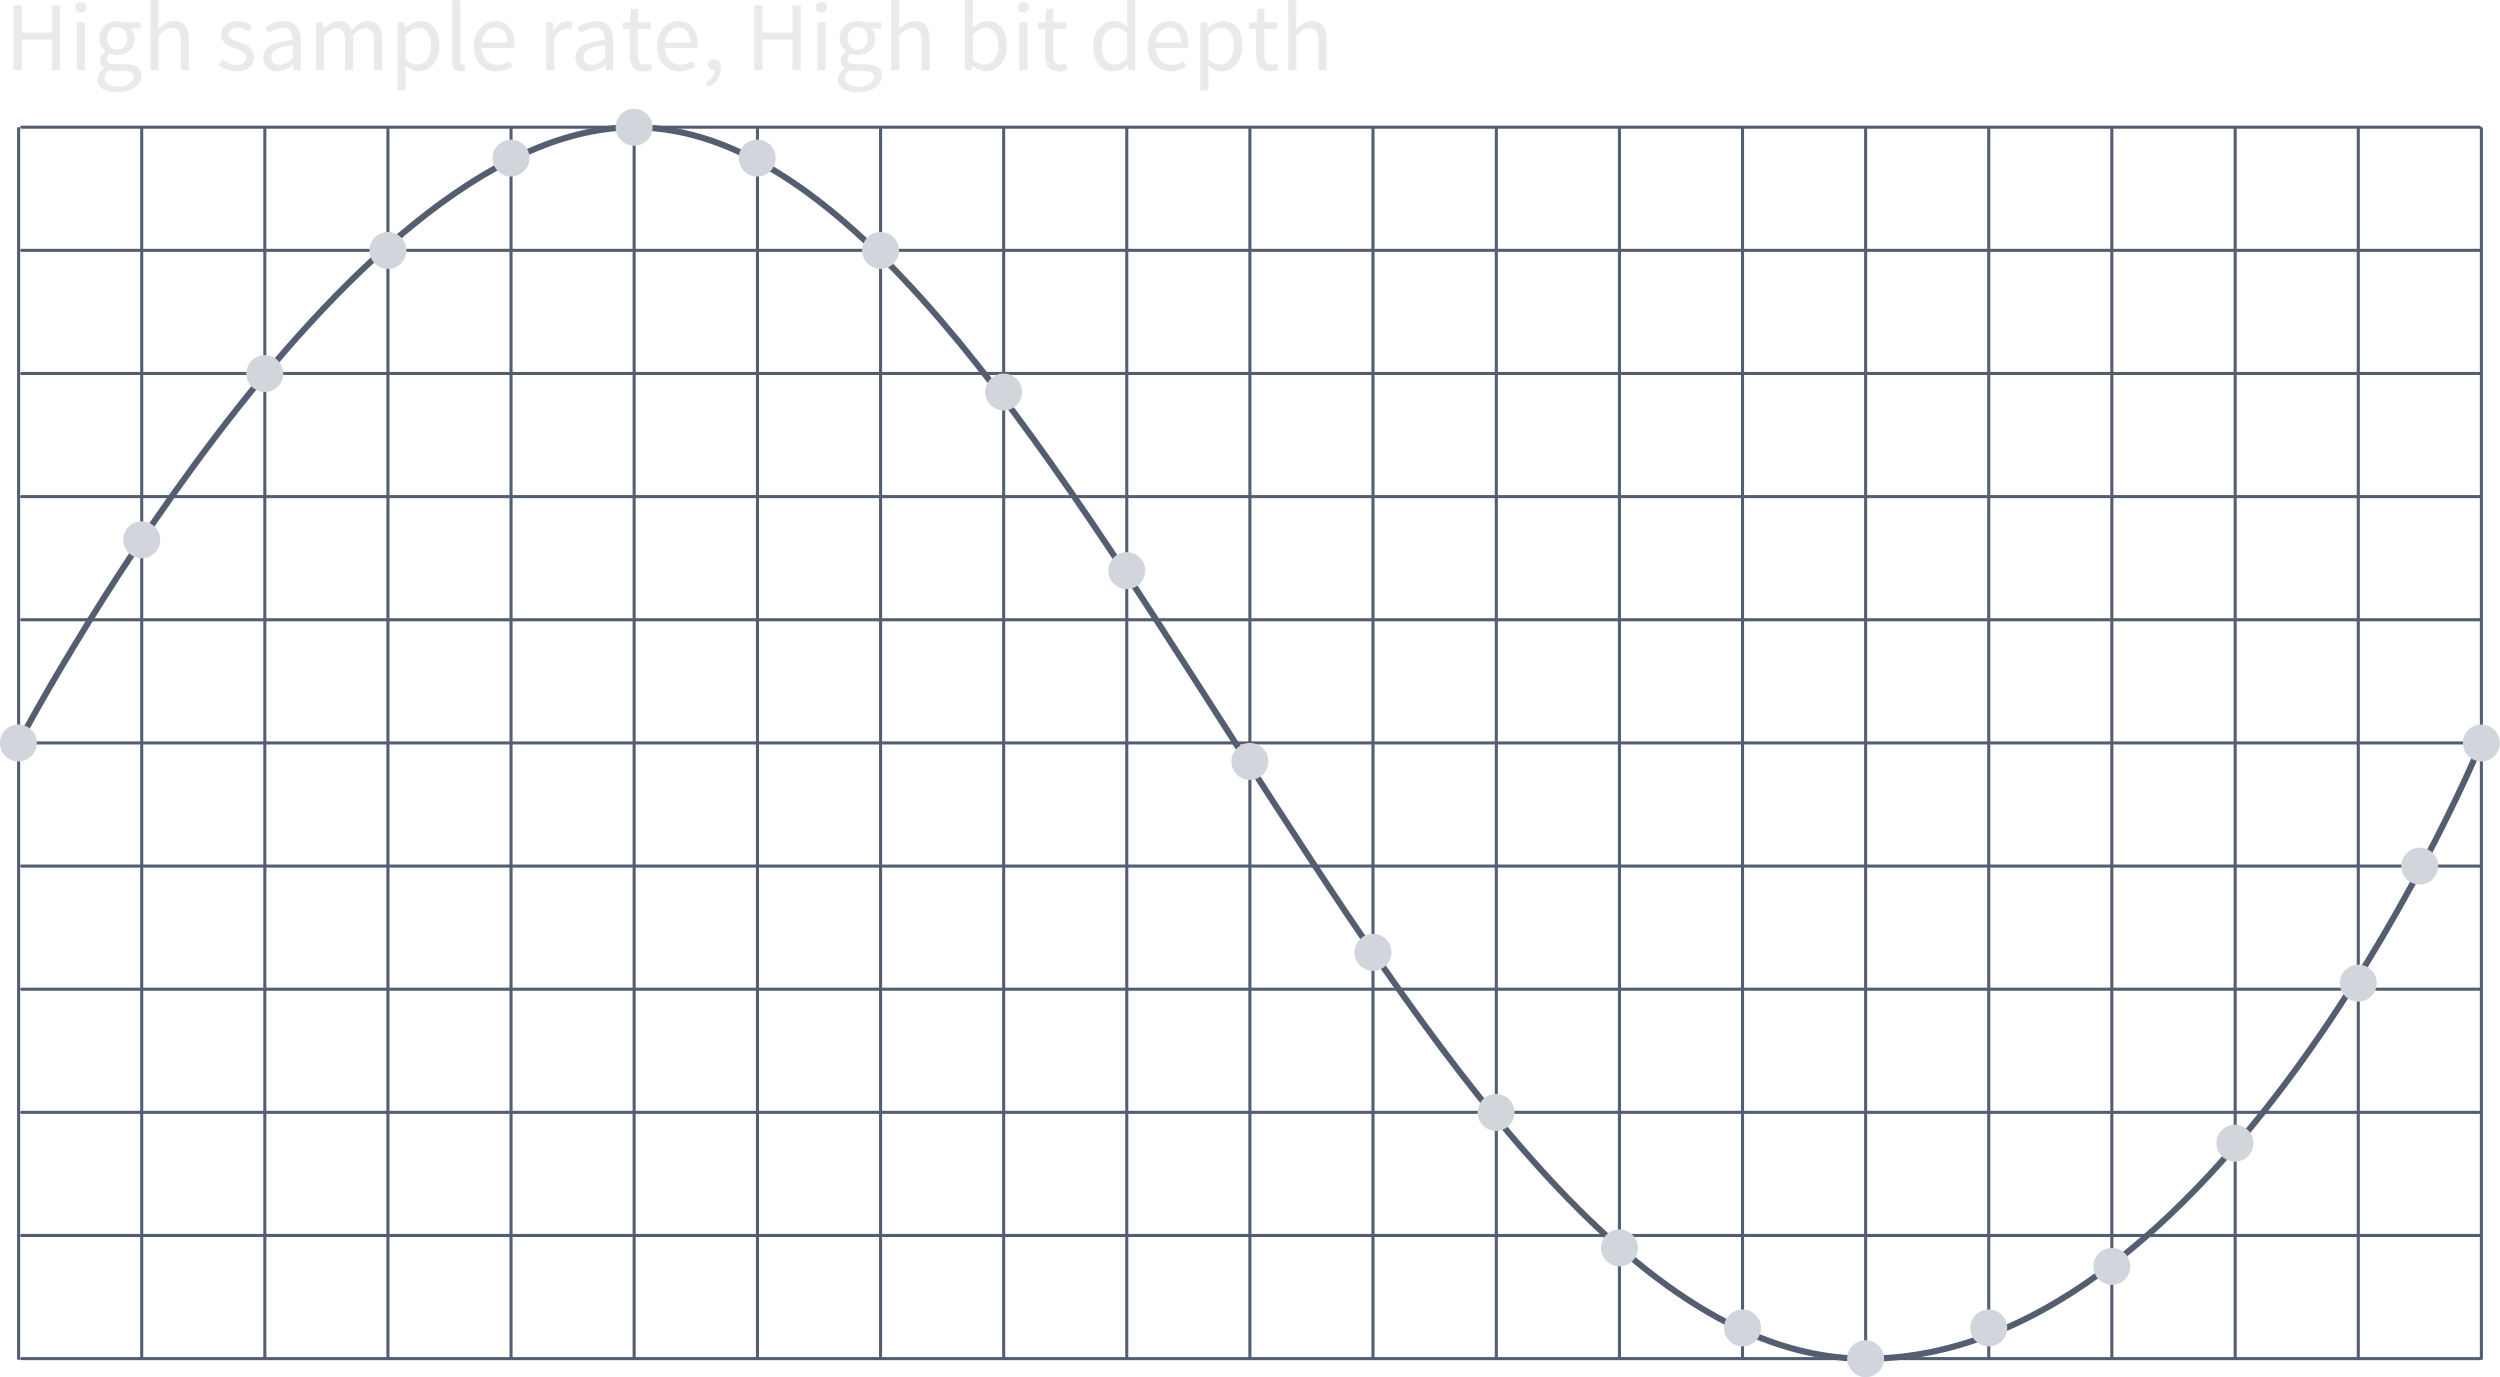<?xml version="1.0" encoding="UTF-8"?>
<svg width="406.03" height="223.67" version="1.1" viewBox="0 0 107.43 59.179" xmlns="http://www.w3.org/2000/svg" xmlns:cc="http://creativecommons.org/ns#" xmlns:dc="http://purl.org/dc/elements/1.1/" xmlns:rdf="http://www.w3.org/1999/02/22-rdf-syntax-ns#">
 <g transform="translate(-113.77 -.132)" fill="#2f3744" stroke="#535e70" stroke-dashoffset="1.2" stroke-linecap="round" stroke-miterlimit="40" stroke-width=".132">
  <path d="m119.86 5.656v52.851"/>
  <path d="m125.15 5.656v52.851"/>
  <path d="m130.44 5.656v52.851"/>
  <path d="m135.73 5.656v52.851"/>
  <path d="m141.02 5.656v52.851"/>
  <path d="m146.32 5.656v52.851"/>
  <path d="m151.61 5.656v52.851"/>
  <path d="m156.9 5.656v52.851"/>
  <path d="m162.19 5.656v52.851"/>
  <path d="m167.48 5.656v52.851"/>
  <path d="m172.77 5.656v52.851"/>
  <path d="m178.07 5.656v52.851"/>
  <path d="m183.36 5.656v52.851"/>
  <path d="m188.65 5.656v52.851"/>
  <path d="m193.94 5.656v52.851"/>
  <path d="m114.7 53.222h105.62"/>
  <path d="m114.7 47.931h105.62"/>
  <path d="m114.7 42.639h105.62"/>
  <path d="m114.7 37.347h105.62"/>
  <path d="m114.7 26.764h105.62"/>
  <path d="m114.7 21.472h105.62"/>
  <path d="m114.7 16.181h105.62"/>
  <path d="m114.7 10.889h105.62"/>
  <path d="m114.57 5.656v52.851"/>
  <path d="m114.7 5.598h105.62"/>
  <path d="m114.7 58.514h105.62"/>
  <path d="m114.7 32.056h105.62"/>
  <path d="m199.23 5.656v52.851"/>
  <path d="m204.52 5.656v52.851"/>
  <path d="m209.82 5.656v52.851"/>
  <path d="m215.11 5.656v52.851"/>
  <path d="m220.4 5.656v52.851"/>
 </g>
 <path d="m0.793 31.928s13.891-26.458 26.458-26.458c18.19 0 33.073 52.917 52.917 52.917 15.544 0 26.458-26.458 26.458-26.458" fill="none" stroke="#535e70" stroke-linecap="round" stroke-width=".265"/>
 <g transform="translate(-113.77 -.132)" fill="#d2d6dc">
  <circle cx="114.56" cy="32.06" r=".794"/>
  <circle cx="119.86" cy="23.328" r=".794"/>
  <circle cx="125.15" cy="16.185" r=".794"/>
  <circle cx="130.44" cy="10.893" r=".794"/>
  <circle cx="135.73" cy="6.924" r=".794"/>
  <circle cx="141.02" cy="5.601" r=".794"/>
  <circle cx="146.31" cy="6.924" r=".794"/>
  <circle cx="151.61" cy="10.893" r=".794"/>
  <circle cx="156.9" cy="16.978" r=".794"/>
  <circle cx="162.19" cy="24.651" r=".794"/>
  <circle cx="167.48" cy="32.853" r=".794"/>
  <circle cx="172.77" cy="41.055" r=".794"/>
  <circle cx="178.06" cy="47.935" r=".794"/>
  <circle cx="183.36" cy="53.755" r=".794"/>
  <circle cx="188.65" cy="57.195" r=".794"/>
  <circle cx="193.94" cy="58.518" r=".794"/>
  <circle cx="199.23" cy="57.195" r=".794"/>
  <circle cx="204.52" cy="54.549" r=".794"/>
  <circle cx="209.81" cy="49.257" r=".794"/>
  <circle cx="215.11" cy="42.378" r=".794"/>
  <circle cx="217.75" cy="37.351" r=".794"/>
  <circle cx="220.4" cy="32.06" r=".794"/>
 </g>
 <g transform="translate(-113.77 -.132)" fill="#e8eaec" stroke-linecap="round" stroke-width=".265" aria-label="High sample rate, High bit depth">
  <path d="m114.35 3.146h0.356v-1.308h1.291v1.308h0.351v-2.777h-0.351v1.164h-1.291v-1.164h-0.356z"/>
  <path d="m117.25 0.666c0.135 0 0.241-0.093 0.241-0.224 0-0.135-0.106-0.224-0.241-0.224-0.135 0-0.241 0.089-0.241 0.224 0 0.131 0.106 0.224 0.241 0.224zm-0.178 2.481h0.347v-2.057h-0.347z"/>
  <path d="m118.26 3.494c0-0.119 0.064-0.241 0.212-0.347 0.089 0.025 0.186 0.034 0.267 0.034h0.356c0.267 0 0.415 0.064 0.415 0.254 0 0.216-0.258 0.419-0.652 0.419-0.373 0-0.597-0.14-0.597-0.36zm-0.305 0.047c0 0.356 0.347 0.555 0.851 0.555 0.639 0 1.041-0.33 1.041-0.711 0-0.343-0.241-0.491-0.72-0.491h-0.398c-0.279 0-0.364-0.093-0.364-0.224 0-0.114 0.059-0.182 0.131-0.246 0.093 0.047 0.207 0.072 0.309 0.072 0.419 0 0.754-0.275 0.754-0.715 0-0.174-0.072-0.33-0.169-0.423h0.423v-0.267h-0.715c-0.076-0.03-0.178-0.051-0.292-0.051-0.419 0-0.775 0.284-0.775 0.732 0 0.246 0.131 0.445 0.267 0.555v0.017c-0.106 0.072-0.224 0.207-0.224 0.381 0 0.161 0.08 0.271 0.182 0.334v0.017c-0.186 0.127-0.301 0.292-0.301 0.466zm0.851-1.278c-0.237 0-0.436-0.191-0.436-0.491s0.195-0.478 0.436-0.478 0.436 0.178 0.436 0.478-0.199 0.491-0.436 0.491z"/>
  <path d="m120.24 3.146h0.347v-1.49c0.207-0.207 0.351-0.318 0.563-0.318 0.271 0 0.389 0.165 0.389 0.55v1.257h0.347v-1.304c0-0.525-0.195-0.804-0.627-0.804-0.284 0-0.491 0.152-0.686 0.339l0.013-0.423v-0.821h-0.347z"/>
  <path d="m123.17 2.914c0.195 0.161 0.474 0.284 0.766 0.284 0.487 0 0.754-0.279 0.754-0.614 0-0.389-0.33-0.512-0.627-0.622-0.233-0.089-0.457-0.165-0.457-0.356 0-0.157 0.119-0.296 0.377-0.296 0.182 0 0.33 0.076 0.47 0.182l0.165-0.22c-0.157-0.127-0.381-0.233-0.639-0.233-0.445 0-0.707 0.254-0.707 0.584 0 0.347 0.322 0.487 0.614 0.593 0.224 0.085 0.47 0.178 0.47 0.389 0 0.178-0.135 0.322-0.406 0.322-0.246 0-0.428-0.102-0.605-0.246z"/>
  <path d="m125.08 2.613c0 0.368 0.258 0.584 0.605 0.584 0.254 0 0.483-0.135 0.682-0.296h8e-3l0.03 0.246h0.288v-1.262c0-0.512-0.212-0.847-0.715-0.847-0.33 0-0.618 0.144-0.809 0.267l0.14 0.241c0.161-0.11 0.373-0.22 0.614-0.22 0.334 0 0.423 0.254 0.423 0.516-0.876 0.097-1.266 0.322-1.266 0.77zm0.343-0.025c0-0.262 0.233-0.432 0.923-0.516v0.572c-0.199 0.178-0.364 0.275-0.563 0.275-0.203 0-0.36-0.097-0.36-0.33z"/>
  <path d="m127.35 3.146h0.347v-1.49c0.191-0.212 0.364-0.318 0.516-0.318 0.262 0 0.385 0.165 0.385 0.55v1.257h0.347v-1.49c0.191-0.212 0.356-0.318 0.516-0.318 0.258 0 0.381 0.165 0.381 0.55v1.257h0.347v-1.304c0-0.525-0.203-0.804-0.627-0.804-0.25 0-0.461 0.161-0.677 0.394-0.085-0.246-0.254-0.394-0.567-0.394-0.246 0-0.461 0.152-0.639 0.347h-0.013l-0.03-0.296h-0.288z"/>
  <path d="m131.19 2.96c0.191 0.148 0.381 0.237 0.572 0.237 0.47 0 0.889-0.411 0.889-1.109 0-0.639-0.284-1.05-0.813-1.05-0.241 0-0.47 0.131-0.656 0.288h-0.013l-0.03-0.237h-0.288v2.925h0.347v-0.694zm8e-3 -0.271v-1.079c0.203-0.182 0.377-0.279 0.55-0.279 0.389 0 0.542 0.305 0.542 0.758 0 0.508-0.25 0.817-0.588 0.817-0.135 0-0.318-0.059-0.504-0.216z"/>
  <path d="m133.2 2.732c0 0.301 0.106 0.466 0.368 0.466 0.093 0 0.152-0.013 0.199-0.034l-0.047-0.262c-0.038 0.008-0.055 0.008-0.076 0.008-0.051 0-0.097-0.042-0.097-0.152v-2.625h-0.347z"/>
  <path d="m134.13 2.122c0 0.673 0.436 1.075 0.986 1.075 0.279 0 0.5-0.097 0.677-0.212l-0.123-0.229c-0.152 0.097-0.318 0.161-0.512 0.161-0.394 0-0.66-0.279-0.686-0.724h1.389c8e-3 -0.051 0.013-0.119 0.013-0.191 0-0.588-0.296-0.965-0.821-0.965-0.47 0-0.923 0.411-0.923 1.084zm0.339-0.157c0.042-0.415 0.305-0.652 0.593-0.652 0.322 0 0.508 0.233 0.508 0.652z"/>
  <path d="m137.24 3.146h0.347v-1.321c0.14-0.347 0.347-0.474 0.521-0.474 0.085 0 0.131 0.013 0.199 0.034l0.068-0.305c-0.068-0.03-0.131-0.042-0.22-0.042-0.233 0-0.444 0.165-0.584 0.423h-0.013l-0.03-0.373h-0.288z"/>
  <path d="m138.5 2.613c0 0.368 0.258 0.584 0.605 0.584 0.254 0 0.483-0.135 0.682-0.296h8e-3l0.03 0.246h0.288v-1.262c0-0.512-0.212-0.847-0.715-0.847-0.33 0-0.618 0.144-0.809 0.267l0.14 0.241c0.161-0.11 0.373-0.22 0.614-0.22 0.334 0 0.423 0.254 0.423 0.516-0.876 0.097-1.266 0.322-1.266 0.77zm0.343-0.025c0-0.262 0.233-0.432 0.923-0.516v0.572c-0.199 0.178-0.364 0.275-0.563 0.275-0.203 0-0.36-0.097-0.36-0.33z"/>
  <path d="m140.83 2.511c0 0.406 0.148 0.686 0.588 0.686 0.127 0 0.267-0.038 0.381-0.076l-0.068-0.262c-0.068 0.025-0.161 0.055-0.233 0.055-0.237 0-0.318-0.144-0.318-0.398v-1.143h0.555v-0.284h-0.555v-0.576h-0.292l-0.042 0.576-0.322 0.021v0.262h0.305z"/>
  <path d="m142 2.122c0 0.673 0.436 1.075 0.986 1.075 0.279 0 0.5-0.097 0.677-0.212l-0.123-0.229c-0.152 0.097-0.318 0.161-0.512 0.161-0.394 0-0.66-0.279-0.686-0.724h1.389c8e-3 -0.051 0.013-0.119 0.013-0.191 0-0.588-0.296-0.965-0.821-0.965-0.47 0-0.923 0.411-0.923 1.084zm0.339-0.157c0.042-0.415 0.305-0.652 0.593-0.652 0.322 0 0.508 0.233 0.508 0.652z"/>
  <path d="m144.19 3.866c0.343-0.144 0.555-0.428 0.555-0.792 0-0.254-0.11-0.411-0.292-0.411-0.14 0-0.258 0.093-0.258 0.246 0 0.157 0.114 0.241 0.25 0.241 0.013 0 0.03 0 0.042-0.004 0 0.229-0.144 0.411-0.381 0.516z"/>
  <path d="m146.18 3.146h0.356v-1.308h1.291v1.308h0.351v-2.777h-0.351v1.164h-1.291v-1.164h-0.356z"/>
  <path d="m149.07 0.666c0.135 0 0.241-0.093 0.241-0.224 0-0.135-0.106-0.224-0.241-0.224s-0.241 0.089-0.241 0.224c0 0.131 0.106 0.224 0.241 0.224zm-0.178 2.481h0.347v-2.057h-0.347z"/>
  <path d="m150.08 3.494c0-0.119 0.064-0.241 0.212-0.347 0.089 0.025 0.186 0.034 0.267 0.034h0.356c0.267 0 0.415 0.064 0.415 0.254 0 0.216-0.258 0.419-0.652 0.419-0.373 0-0.597-0.14-0.597-0.36zm-0.305 0.047c0 0.356 0.347 0.555 0.851 0.555 0.639 0 1.041-0.33 1.041-0.711 0-0.343-0.241-0.491-0.72-0.491h-0.398c-0.279 0-0.364-0.093-0.364-0.224 0-0.114 0.059-0.182 0.131-0.246 0.093 0.047 0.207 0.072 0.309 0.072 0.419 0 0.754-0.275 0.754-0.715 0-0.174-0.072-0.33-0.169-0.423h0.423v-0.267h-0.715c-0.076-0.03-0.178-0.051-0.292-0.051-0.419 0-0.775 0.284-0.775 0.732 0 0.246 0.131 0.445 0.267 0.555v0.017c-0.106 0.072-0.224 0.207-0.224 0.381 0 0.161 0.08 0.271 0.182 0.334v0.017c-0.186 0.127-0.301 0.292-0.301 0.466zm0.851-1.278c-0.237 0-0.436-0.191-0.436-0.491s0.195-0.478 0.436-0.478 0.436 0.178 0.436 0.478-0.199 0.491-0.436 0.491z"/>
  <path d="m152.07 3.146h0.347v-1.49c0.207-0.207 0.351-0.318 0.563-0.318 0.271 0 0.389 0.165 0.389 0.55v1.257h0.347v-1.304c0-0.525-0.195-0.804-0.627-0.804-0.284 0-0.491 0.152-0.686 0.339l0.013-0.423v-0.821h-0.347z"/>
  <path d="m155.23 3.146h0.279l0.03-0.203h0.013c0.182 0.161 0.398 0.254 0.588 0.254 0.47 0 0.889-0.411 0.889-1.113 0-0.635-0.284-1.046-0.817-1.046-0.229 0-0.457 0.123-0.643 0.288l8e-3 -0.373v-0.821h-0.347zm0.347-0.457v-1.079c0.195-0.182 0.377-0.279 0.55-0.279 0.389 0 0.542 0.305 0.542 0.758 0 0.508-0.25 0.817-0.588 0.817-0.135 0-0.322-0.059-0.504-0.216z"/>
  <path d="m157.75 0.666c0.135 0 0.241-0.093 0.241-0.224 0-0.135-0.106-0.224-0.241-0.224-0.135 0-0.241 0.089-0.241 0.224 0 0.131 0.106 0.224 0.241 0.224zm-0.178 2.481h0.347v-2.057h-0.347z"/>
  <path d="m158.68 2.511c0 0.406 0.148 0.686 0.588 0.686 0.127 0 0.267-0.038 0.381-0.076l-0.068-0.262c-0.068 0.025-0.161 0.055-0.233 0.055-0.237 0-0.318-0.144-0.318-0.398v-1.143h0.555v-0.284h-0.555v-0.576h-0.292l-0.042 0.576-0.322 0.021v0.262h0.305z"/>
  <path d="m160.75 2.122c0 0.686 0.334 1.075 0.851 1.075 0.241 0 0.461-0.135 0.622-0.292h0.013l0.03 0.241h0.288v-3.014h-0.351v0.792l0.017 0.351c-0.182-0.148-0.339-0.237-0.576-0.237-0.47 0-0.893 0.415-0.893 1.084zm0.36-0.004c0-0.47 0.262-0.787 0.593-0.787 0.169 0 0.326 0.059 0.5 0.216v1.075c-0.169 0.191-0.334 0.284-0.525 0.284-0.36 0-0.567-0.296-0.567-0.787z"/>
  <path d="m163.09 2.122c0 0.673 0.436 1.075 0.986 1.075 0.279 0 0.5-0.097 0.677-0.212l-0.123-0.229c-0.152 0.097-0.318 0.161-0.512 0.161-0.394 0-0.66-0.279-0.686-0.724h1.389c8e-3 -0.051 0.013-0.119 0.013-0.191 0-0.588-0.296-0.965-0.821-0.965-0.47 0-0.923 0.411-0.923 1.084zm0.339-0.157c0.042-0.415 0.305-0.652 0.593-0.652 0.322 0 0.508 0.233 0.508 0.652z"/>
  <path d="m165.69 2.96c0.191 0.148 0.381 0.237 0.572 0.237 0.47 0 0.889-0.411 0.889-1.109 0-0.639-0.284-1.05-0.813-1.05-0.241 0-0.47 0.131-0.656 0.288h-0.013l-0.03-0.237h-0.288v2.925h0.347v-0.694zm8e-3 -0.271v-1.079c0.203-0.182 0.377-0.279 0.55-0.279 0.389 0 0.542 0.305 0.542 0.758 0 0.508-0.25 0.817-0.588 0.817-0.135 0-0.318-0.059-0.504-0.216z"/>
  <path d="m167.75 2.511c0 0.406 0.148 0.686 0.588 0.686 0.127 0 0.267-0.038 0.381-0.076l-0.068-0.262c-0.068 0.025-0.161 0.055-0.233 0.055-0.237 0-0.318-0.144-0.318-0.398v-1.143h0.555v-0.284h-0.555v-0.576h-0.292l-0.042 0.576-0.322 0.021v0.262h0.305z"/>
  <path d="m169.13 3.146h0.347v-1.49c0.207-0.207 0.351-0.318 0.563-0.318 0.271 0 0.389 0.165 0.389 0.55v1.257h0.347v-1.304c0-0.525-0.195-0.804-0.627-0.804-0.284 0-0.491 0.152-0.686 0.339l0.013-0.423v-0.821h-0.347z"/>
 </g>
</svg>
